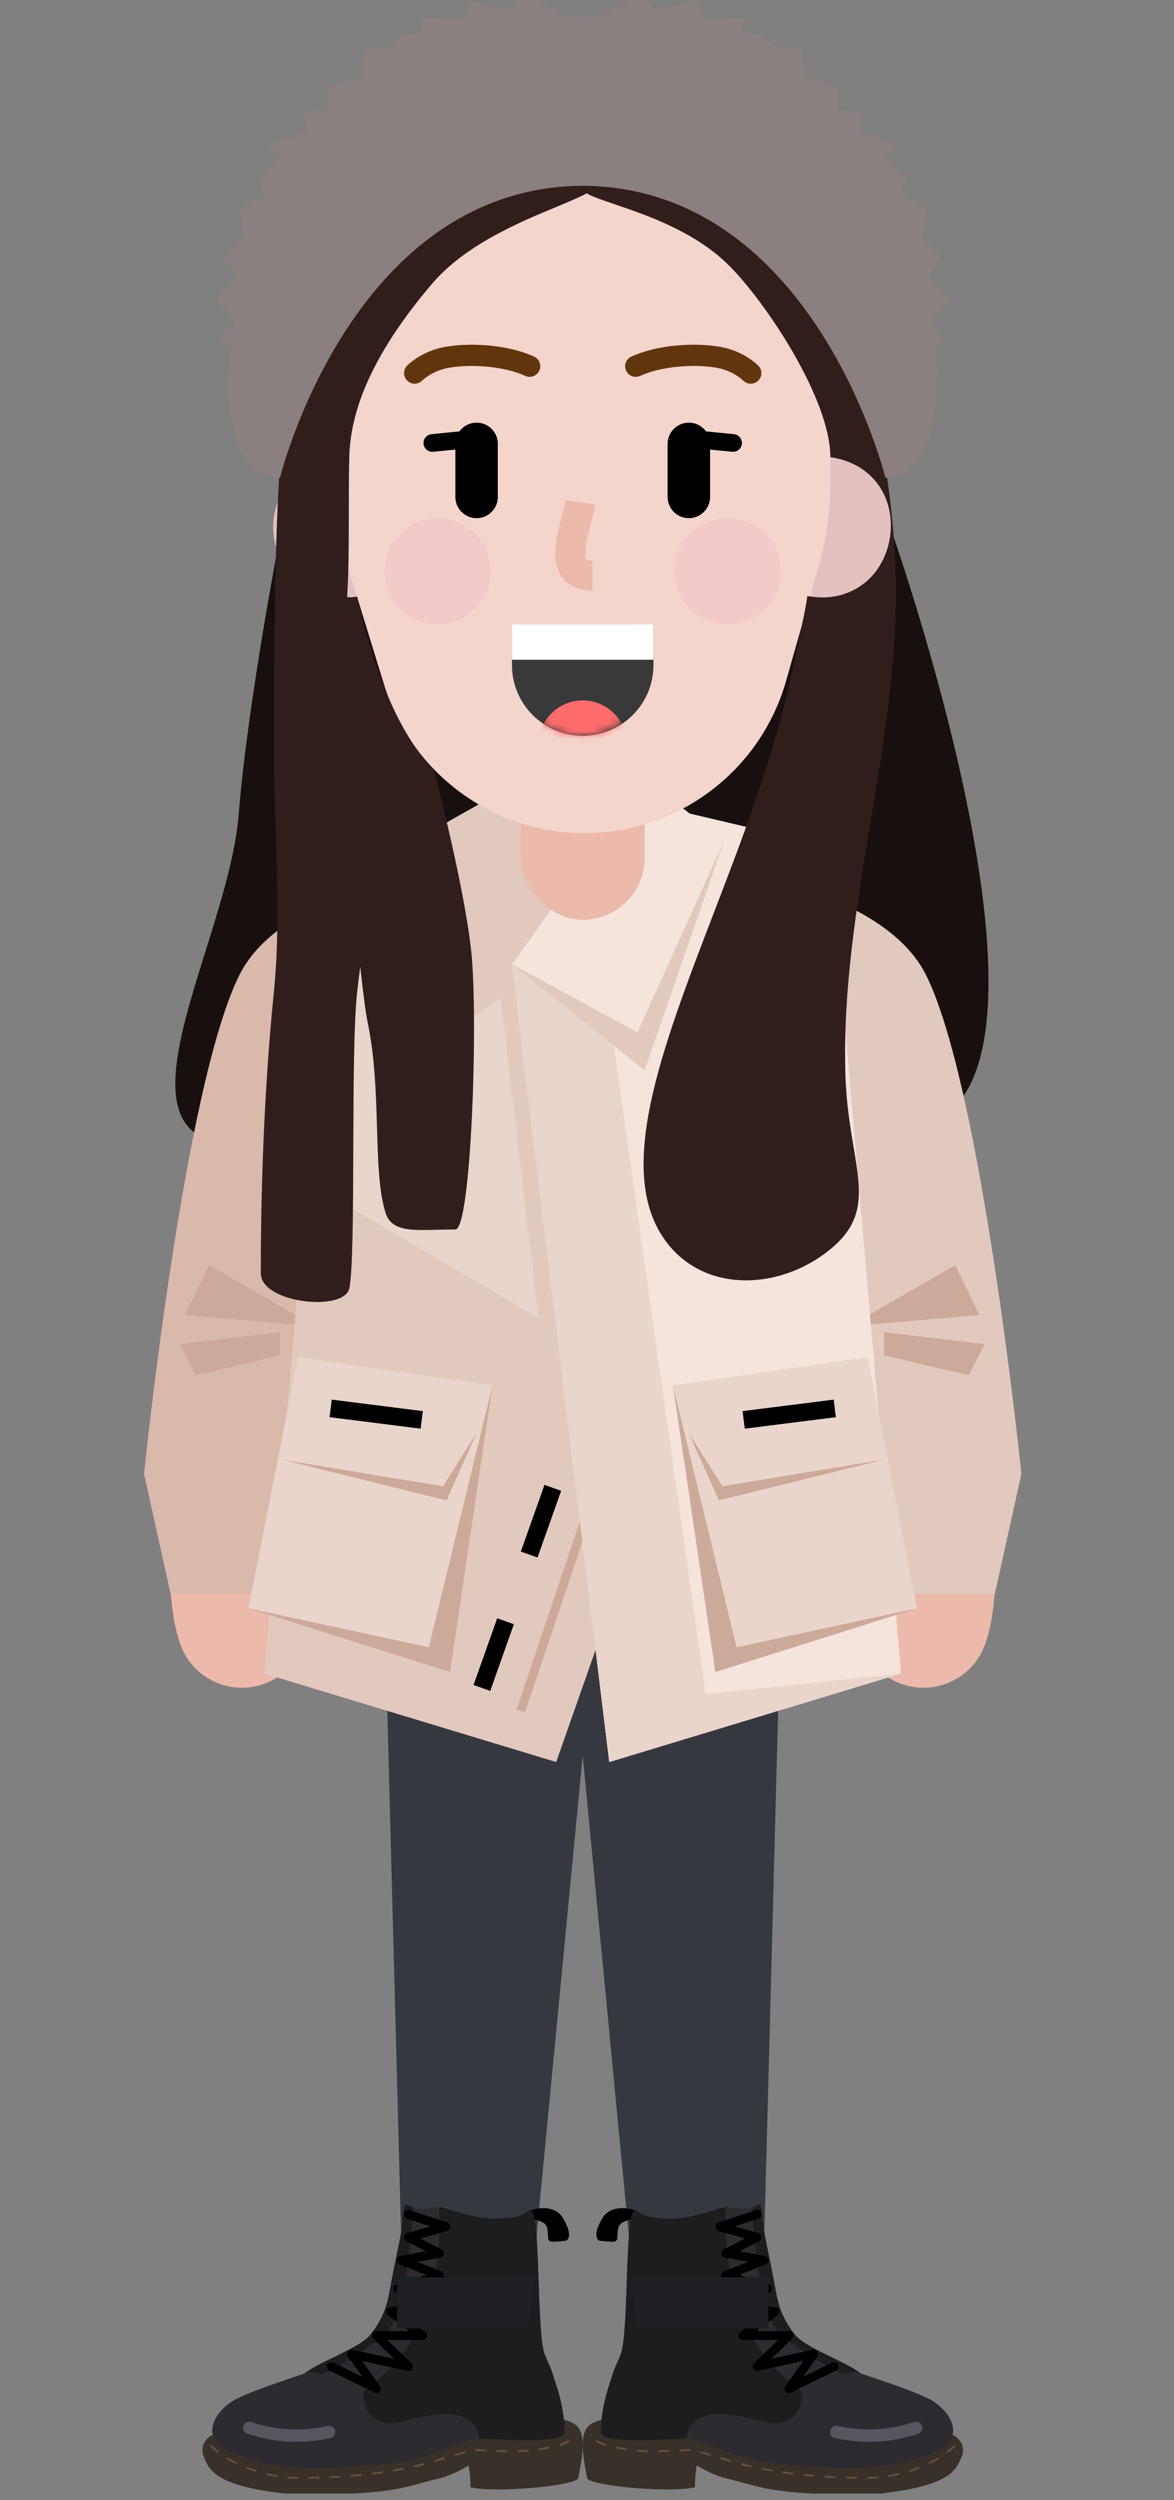 <svg width="163" height="347" viewBox="0 0 163 347" fill="none" xmlns="http://www.w3.org/2000/svg">
<rect x="0" y="0" width="163" height="347" fill="#808080" stroke="none"/>
<g clip-path="url(#clip0_1_542)">
<path d="M97.135 273.577C100.492 273.578 103.219 276.273 103.272 279.617L103.273 279.719L103.252 332.028C103.251 335.419 100.501 338.167 97.111 338.165C93.754 338.164 91.027 335.469 90.974 332.125L90.973 332.023L90.993 279.714C90.995 276.323 93.745 273.576 97.135 273.577Z" fill="#EDBC3D"/>
<path d="M64.473 273.577C67.83 273.578 70.556 276.273 70.609 279.617L70.61 279.719L70.59 332.028C70.588 335.419 67.839 338.167 64.448 338.165C61.091 338.164 58.364 335.469 58.312 332.125L58.311 332.023L58.331 279.714C58.332 276.323 61.082 273.576 64.473 273.577Z" fill="#EDBC3D"/>
<path d="M78.94 223.232H108.41L105.778 323.185H91.535L87.535 312.625L78.94 223.232Z" fill="#35383E"/>
<path d="M82.869 223.232H53.399L56.031 323.185H70.274L74.274 312.625L82.869 223.232Z" fill="#35383E"/>
<path d="M83.685 307.816C84.811 305.994 87.344 306.431 88.47 306.878L88.189 307.949C87.72 308.04 86.528 308.219 86.078 308.754C85.515 309.425 85.937 310.763 85.515 311.031C85.093 311.301 83.967 311.031 83.404 311.031C82.841 311.031 82.278 310.095 83.685 307.816Z" fill="black"/>
<path d="M133.567 340.867C133.867 340.13 133.815 338.534 131.967 337.797C130.119 337.06 108.309 340.867 108.309 340.867C102.694 340.41 87.615 333.077 82.063 336.446C80.306 337.512 80.902 340.889 81.55 344.049C82.588 345.103 93.084 346.024 96.487 345.233C96.487 343.391 96.751 342.205 96.751 342.205C96.751 342.205 98.813 343.531 101.039 344.049C105.578 345.103 106.571 346.269 120.631 346.269C131.907 345.216 132.718 342.954 133.567 340.867Z" fill="#383129"/>
<path fill-rule="evenodd" clip-rule="evenodd" d="M82.833 338.654C83.192 338.886 83.614 339.074 84.148 339.241L84.075 339.475C83.521 339.303 83.079 339.106 82.7 338.86L82.833 338.654ZM131.417 340.284C131.874 339.939 132.241 339.606 132.49 339.313L132.677 339.472C132.416 339.78 132.036 340.125 131.565 340.48L131.417 340.284ZM128.915 341.788C129.368 341.567 129.799 341.334 130.202 341.094L130.328 341.305C129.919 341.549 129.482 341.785 129.023 342.009L128.915 341.788ZM127.576 342.381C127.127 342.56 126.667 342.725 126.197 342.874L126.272 343.108C126.747 342.957 127.213 342.79 127.667 342.609L127.576 342.381ZM123.346 343.559C123.829 343.48 124.308 343.383 124.782 343.269L124.839 343.508C124.36 343.623 123.875 343.721 123.386 343.801L123.346 343.559ZM121.889 343.742C121.403 343.785 120.915 343.808 120.427 343.813L120.429 344.058C120.924 344.054 121.418 344.03 121.911 343.987L121.889 343.742ZM117.49 343.771C117.976 343.786 118.466 343.797 118.961 343.804L118.957 344.05C118.462 344.043 117.97 344.031 117.482 344.016L117.49 343.771ZM116.018 343.713C115.524 343.689 115.034 343.662 114.549 343.63L114.533 343.875C115.02 343.907 115.511 343.935 116.007 343.958L116.018 343.713ZM111.617 343.383C112.099 343.433 112.587 343.479 113.081 343.52L113.061 343.765C112.565 343.723 112.075 343.677 111.591 343.627L111.617 343.383ZM110.155 343.217C109.661 343.156 109.175 343.09 108.697 343.021L108.662 343.264C109.141 343.333 109.629 343.399 110.125 343.461L110.155 343.217ZM105.798 342.528C106.269 342.62 106.751 342.708 107.245 342.792L107.204 343.034C106.708 342.95 106.224 342.862 105.751 342.769L105.798 342.528ZM104.359 342.226C103.865 342.115 103.388 341.999 102.931 341.881L102.869 342.118C103.329 342.238 103.808 342.354 104.305 342.466L104.359 342.226ZM101.513 341.485L101.444 341.721L101.083 341.616L100.029 341.308L100.099 341.073L100.445 341.174L101.513 341.485ZM98.616 340.891L98.686 340.656L97.604 340.332L97.275 340.233L97.204 340.469L98.426 340.835L98.616 340.891ZM95.808 339.908L95.828 340.153C95.384 340.188 94.881 340.221 94.355 340.249L94.341 340.004C94.735 339.983 95.115 339.959 95.467 339.934L95.808 339.908ZM92.871 340.068C92.371 340.084 91.879 340.095 91.401 340.099L91.403 340.345C91.883 340.341 92.377 340.33 92.88 340.313L92.871 340.068ZM88.466 340.021C88.913 340.054 89.403 340.077 89.932 340.09L89.926 340.335C89.393 340.323 88.899 340.3 88.448 340.266L88.466 340.021ZM86.973 340.088L87.013 339.846L86.477 339.756C86.14 339.698 85.84 339.643 85.566 339.588L85.518 339.829L85.84 339.891C86.174 339.954 86.546 340.019 86.973 340.088Z" fill="#67513B"/>
<path d="M100.792 306.362C99.59 306.362 92.573 310.034 88.938 307.18C88.54 306.868 87.731 307.124 87.73 307.63C87.724 312.514 87.652 321.016 86.917 324.388C86.139 327.959 85.482 327.448 84.704 330.764C84.165 333.06 82.421 338.416 84.704 338.416H95.117C97.581 338.416 100.909 341.267 109.113 342.068C122.732 343.399 126.06 341.577 128.779 340.717C134.966 338.762 131.826 334.288 128.779 332.858C124.315 330.764 117.917 329.192 114.663 327.456C112.129 326.105 111.258 325.685 109.957 324.263C107.812 321.92 105.927 309.589 105.637 306.372C105.617 306.149 105.303 306.033 105.112 306.151C103.843 306.932 101.984 306.362 100.792 306.362Z" fill="#2D2B30"/>
<path d="M126.956 336.168C127.41 336.031 127.89 336.289 128.026 336.743C128.163 337.198 127.906 337.677 127.451 337.814C125.66 338.354 124.45 338.638 122.869 338.808C120.717 339.038 118.443 338.932 115.943 338.41C115.478 338.313 115.18 337.857 115.277 337.393C115.374 336.928 115.83 336.63 116.295 336.727C118.617 337.212 120.711 337.31 122.686 337.098C124.139 336.943 125.258 336.68 126.956 336.168Z" fill="#59555F"/>
<path d="M111.389 332.026C108.976 329.815 100.176 324.877 100.792 306.362C99.747 306.362 97.219 307.713 93.399 307.959C89.387 307.838 89.453 307.477 88.391 306.878C88.362 306.861 88.329 306.836 88.302 306.819C86.635 305.702 87.385 323.556 86.189 326.719C85.224 329.273 83.414 333.104 83.414 337.77C84.259 339.243 92.584 338.507 95.238 338.507C96.479 331.903 106.214 336.937 108.309 336.323C110.147 335.786 111.389 334.727 111.389 332.026Z" fill="#1D1D20"/>
<path d="M108.432 324.069C105.672 321.908 104.612 311.397 104.489 306.362C104.982 306.24 105.105 305.896 105.475 306.019C105.844 306.141 105.844 307.615 105.968 308.843C106.102 310.189 107.077 314.368 107.569 317.193C108.062 320.017 108.555 321.736 110.404 324.069C111.882 325.935 117.674 327.851 119.522 329.447C119.316 329.405 118.783 329.128 118.29 329.226C117.674 329.349 117.797 329.472 117.057 329.472C116.318 329.472 111.882 326.77 108.432 324.069Z" fill="#1D1D20"/>
<path d="M104.912 306.762C105.233 306.655 105.581 306.829 105.688 307.151C105.79 307.459 105.634 307.791 105.338 307.913L105.299 307.927L102.013 309.018L105.273 309.947C105.795 310.095 105.877 310.79 105.424 311.062L105.385 311.084L102.675 312.472L106.203 313.126C106.795 313.236 106.886 314.036 106.355 314.284L106.316 314.301L102.624 315.755L106.77 317.074C107.286 317.238 107.347 317.936 106.887 318.193L106.847 318.214L103.593 319.758L107.642 320.242C108.179 320.306 108.371 320.977 107.969 321.318L107.937 321.343L104.98 323.553L109.541 323.553C110.079 323.553 110.351 324.192 109.996 324.579L109.968 324.608L107.081 327.405L112.86 326.146C113.398 326.029 113.8 326.62 113.511 327.073L113.489 327.105L111.468 329.91L115.556 327.913C115.848 327.77 116.198 327.881 116.357 328.158L116.377 328.195C116.52 328.487 116.409 328.837 116.132 328.997L116.095 329.016L109.811 332.086C109.248 332.361 108.692 331.72 109.022 331.207L109.043 331.176L111.556 327.687L105.236 329.065C104.645 329.193 104.251 328.485 104.651 328.052L104.678 328.024L108.025 324.781L103.134 324.781C102.556 324.781 102.304 324.063 102.735 323.7L102.766 323.675L105.972 321.279L101.335 320.725C100.738 320.653 100.595 319.861 101.108 319.579L101.145 319.56L104.913 317.772L100.606 316.402C100.07 316.232 100.032 315.498 100.526 315.264L100.567 315.246L103.874 313.943L100.68 313.351C100.118 313.247 99.997 312.506 100.475 312.221L100.512 312.201L103.439 310.701L99.761 309.654C99.195 309.493 99.164 308.712 99.694 308.496L99.736 308.481L104.912 306.762Z" fill="black"/>
<path d="M78.123 307.816C76.997 305.994 74.464 306.431 73.338 306.878L73.62 307.949C74.089 308.04 75.28 308.219 75.731 308.754C76.294 309.425 75.872 310.763 76.294 311.031C76.716 311.301 77.842 311.031 78.405 311.031C78.968 311.031 79.531 310.095 78.123 307.816Z" fill="black"/>
<path d="M28.242 340.867C27.942 340.13 27.993 338.534 29.842 337.797C31.69 337.06 53.5 340.867 53.5 340.867C59.114 340.41 74.194 333.077 79.746 336.446C81.502 337.512 80.907 340.889 80.259 344.049C79.221 345.103 68.725 346.024 65.322 345.233C65.322 343.391 65.057 342.205 65.057 342.205C65.057 342.205 62.995 343.531 60.77 344.049C56.231 345.103 55.237 346.269 41.178 346.269C29.902 345.216 29.091 342.954 28.242 340.867Z" fill="#383129"/>
<path fill-rule="evenodd" clip-rule="evenodd" d="M79.109 338.86C78.73 339.105 78.288 339.302 77.734 339.475L77.66 339.24C78.195 339.074 78.617 338.886 78.976 338.654L79.109 338.86ZM30.244 340.48C29.773 340.125 29.393 339.78 29.132 339.472L29.319 339.313C29.567 339.606 29.934 339.939 30.392 340.284L30.244 340.48ZM32.786 342.009C32.327 341.785 31.89 341.549 31.48 341.305L31.606 341.094C32.009 341.334 32.441 341.567 32.894 341.789L32.786 342.009ZM34.142 342.609C34.596 342.79 35.062 342.957 35.537 343.109L35.612 342.875C35.142 342.725 34.682 342.56 34.233 342.381L34.142 342.609ZM38.422 343.802C37.934 343.722 37.449 343.623 36.969 343.508L37.027 343.269C37.501 343.383 37.98 343.48 38.462 343.559L38.422 343.802ZM39.898 343.987C40.391 344.03 40.885 344.054 41.379 344.058L41.382 343.813C40.894 343.809 40.406 343.785 39.919 343.742L39.898 343.987ZM44.327 344.017C43.839 344.032 43.347 344.043 42.852 344.05L42.848 343.804C43.342 343.797 43.833 343.786 44.319 343.771L44.327 344.017ZM45.802 343.959C46.298 343.935 46.789 343.907 47.275 343.875L47.259 343.63C46.775 343.662 46.285 343.69 45.79 343.713L45.802 343.959ZM50.216 343.628C49.732 343.678 49.242 343.724 48.746 343.765L48.726 343.521C49.22 343.479 49.709 343.433 50.191 343.383L50.216 343.628ZM51.684 343.461C52.179 343.399 52.667 343.334 53.147 343.264L53.111 343.021C52.634 343.09 52.148 343.156 51.654 343.217L51.684 343.461ZM56.057 342.77C55.585 342.862 55.1 342.95 54.605 343.034L54.564 342.792C55.057 342.709 55.54 342.621 56.01 342.529L56.057 342.77ZM57.504 342.466C58.001 342.354 58.48 342.238 58.94 342.119L58.878 341.881C58.421 342 57.944 342.115 57.45 342.226L57.504 342.466ZM60.364 341.721L60.296 341.486L60.657 341.381L61.71 341.073L61.779 341.309C61.55 341.376 61.317 341.444 61.081 341.513L60.364 341.721ZM63.123 340.656L63.193 340.891L64.105 340.619C64.278 340.567 64.445 340.517 64.605 340.469L64.534 340.234L63.681 340.49C63.5 340.544 63.314 340.599 63.123 340.656ZM65.981 340.153L66 339.908C66.331 339.934 66.696 339.959 67.079 339.982L67.467 340.004L67.454 340.249C67.059 340.228 66.677 340.204 66.324 340.179L65.981 340.153ZM68.929 340.314C69.431 340.33 69.926 340.341 70.406 340.345L70.408 340.099C69.93 340.095 69.438 340.085 68.937 340.068L68.929 340.314ZM73.361 340.266C72.91 340.3 72.416 340.323 71.883 340.335L71.877 340.09C72.406 340.077 72.896 340.055 73.343 340.021L73.361 340.266ZM74.796 339.846L74.835 340.089L75.245 340.021C75.637 339.954 75.98 339.891 76.291 339.829L76.242 339.588C75.832 339.671 75.362 339.754 74.796 339.846Z" fill="#67513B"/>
<path d="M61.016 306.362C62.218 306.362 69.236 310.034 72.871 307.18C73.269 306.868 74.078 307.124 74.078 307.63C74.085 312.514 74.157 321.016 74.892 324.388C75.67 327.959 76.327 327.448 77.105 330.764C77.643 333.06 79.388 338.416 77.105 338.416H66.692C64.228 338.416 60.9 341.267 52.696 342.068C39.077 343.399 35.749 341.577 33.03 340.717C26.843 338.762 29.983 334.288 33.03 332.858C37.494 330.764 43.892 329.192 47.146 327.456C49.68 326.105 50.55 325.685 51.851 324.263C53.997 321.92 55.881 309.589 56.172 306.372C56.192 306.149 56.506 306.033 56.697 306.151C57.966 306.932 59.825 306.362 61.016 306.362Z" fill="#2D2B30"/>
<path d="M33.782 336.743C33.919 336.289 34.399 336.031 34.853 336.168L35.208 336.274C36.712 336.717 37.774 336.954 39.123 337.098C41.098 337.31 43.191 337.212 45.514 336.727C45.979 336.63 46.434 336.928 46.531 337.393C46.628 337.857 46.33 338.313 45.866 338.41C43.365 338.932 41.091 339.038 38.939 338.808C37.358 338.638 36.148 338.354 34.357 337.814C33.903 337.677 33.645 337.198 33.782 336.743Z" fill="#59555F"/>
<path d="M50.419 332.026C52.833 329.815 61.633 324.877 61.016 306.362C62.062 306.362 64.59 307.713 68.41 307.959C72.421 307.838 72.355 307.477 73.418 306.878C73.447 306.861 73.48 306.836 73.507 306.819C75.173 305.702 74.424 323.556 75.62 326.719C76.585 329.273 78.394 333.104 78.394 337.77C77.55 339.243 69.225 338.507 66.571 338.507C65.329 331.903 55.595 336.937 53.5 336.323C51.661 335.786 50.419 334.727 50.419 332.026Z" fill="#1D1D20"/>
<path d="M53.377 324.069C56.137 321.908 57.197 311.397 57.32 306.362C56.827 306.24 56.704 305.896 56.334 306.019C55.964 306.141 55.964 307.615 55.841 308.843C55.706 310.189 54.732 314.368 54.239 317.193C53.746 320.017 53.253 321.736 51.405 324.069C49.926 325.935 44.135 327.851 42.287 329.447C42.492 329.405 43.026 329.128 43.519 329.226C44.135 329.349 44.012 329.472 44.751 329.472C45.49 329.472 49.926 326.77 53.377 324.069Z" fill="#1D1D20"/>
<path d="M56.121 307.151C56.223 306.843 56.547 306.67 56.857 306.75L56.897 306.762L62.073 308.481C62.632 308.667 62.629 309.448 62.09 309.641L62.047 309.654L58.37 310.701L61.296 312.201C61.805 312.462 61.709 313.207 61.17 313.342L61.128 313.351L57.935 313.943L61.241 315.246C61.765 315.452 61.754 316.187 61.245 316.387L61.202 316.402L56.895 317.772L60.664 319.56C61.207 319.818 61.09 320.614 60.514 320.718L60.473 320.725L55.837 321.279L59.043 323.675C59.505 324.021 59.277 324.747 58.715 324.78L58.675 324.781L53.784 324.781L57.131 328.024C57.565 328.445 57.193 329.165 56.611 329.072L56.573 329.065L50.252 327.687L52.766 331.176C53.132 331.683 52.594 332.34 52.033 332.102L51.998 332.086L45.714 329.016C45.409 328.868 45.283 328.5 45.432 328.195C45.575 327.903 45.918 327.775 46.215 327.896L46.253 327.913L50.34 329.91L48.319 327.105C47.998 326.658 48.38 326.054 48.911 326.139L48.948 326.146L54.728 327.405L51.84 324.608C51.454 324.233 51.703 323.586 52.228 323.554L52.268 323.553L56.828 323.553L53.872 321.343C53.439 321.02 53.607 320.343 54.126 320.248L54.166 320.242L58.216 319.758L54.962 318.214C54.472 317.981 54.506 317.282 54.997 317.089L55.039 317.074L59.184 315.755L55.493 314.301C54.932 314.08 54.996 313.277 55.565 313.135L55.606 313.126L59.133 312.472L56.424 311.084C55.941 310.836 55.996 310.138 56.493 309.96L56.536 309.947L59.796 309.018L56.51 307.927C56.202 307.825 56.029 307.501 56.109 307.191L56.121 307.151Z" fill="black"/>
<path d="M87.535 316.063H106.691V323.185H88.454L87.535 316.063Z" fill="#1D1F23"/>
<path d="M74.274 316.063H55.118V323.185H73.354L74.274 316.063Z" fill="#1D1F23"/>
<path d="M33.139 113.058C34.388 97.251 39.155 72.905 39.155 72.905H123.513C123.513 72.905 145.657 135.078 133.705 152.228C121.753 169.378 57.82 158.859 33.139 158.859C14.066 158.859 31.73 130.889 33.139 113.058Z" fill="#17100F"/>
<path d="M41.3 144.59C43.755 140.213 49.294 138.655 53.67 141.111C58.047 143.566 59.604 149.105 57.149 153.481C52.653 161.496 47.947 176.373 44.824 192.012L44.674 192.771C43.286 199.847 42.334 206.562 41.939 212.059L41.904 212.56C41.733 215.128 41.692 217.352 41.778 219.14L41.795 219.46C41.838 220.189 41.902 220.816 41.982 221.326L42.005 221.465C42.061 221.797 42.113 222.008 42.138 222.076C43.845 226.795 41.403 232.004 36.683 233.711C31.964 235.418 26.755 232.976 25.048 228.256C22.399 220.932 23.461 206.185 27.003 188.453C30.466 171.108 35.693 154.583 41.3 144.59Z" fill="#EBBAAA"/>
<path d="M108.139 141.111C112.516 138.655 118.054 140.213 120.509 144.59C126.116 154.583 131.343 171.108 134.807 188.453C138.348 206.185 139.41 220.932 136.761 228.256C135.055 232.976 129.845 235.418 125.126 233.711C120.454 232.022 118.014 226.899 119.621 222.218L119.671 222.076C119.699 221.999 119.762 221.738 119.827 221.326C119.919 220.743 119.99 220.008 120.031 219.14C120.123 217.237 120.071 214.839 119.871 212.059C119.461 206.366 118.454 199.366 116.985 192.012C113.862 176.373 109.157 161.496 104.66 153.481C102.205 149.105 103.762 143.566 108.139 141.111Z" fill="#EBBAAA"/>
<path d="M80.904 170.892C94.468 170.892 105.463 159.897 105.463 146.334C105.463 132.771 94.468 121.776 80.904 121.776C67.341 121.776 56.346 132.771 56.346 146.334C56.346 159.897 67.341 170.892 80.904 170.892Z" fill="#C4C4C4"/>
<path d="M128.548 135.283C121.225 120.716 89.009 119.074 89.009 119.074V221.237H138.125L141.809 204.569C141.809 204.569 136.323 150.751 128.548 135.283Z" fill="#E2C9BD"/>
<path d="M117.988 184.066L132.629 175.59L135.968 182.525L117.988 184.066Z" fill="#CCA999"/>
<path d="M122.757 184.911L136.711 186.552L134.494 190.886L122.757 188.112V184.911Z" fill="#CCA999"/>
<path d="M33.261 135.283C40.584 120.716 72.8 119.074 72.8 119.074V221.237H23.684L20 204.569C20 204.569 25.486 150.751 33.261 135.283Z" fill="#D8B9AA"/>
<path d="M43.674 184.066L29.033 175.59L25.694 182.525L43.674 184.066Z" fill="#CCA999"/>
<path d="M38.904 184.911L24.951 186.552L27.168 190.886L38.904 188.112V184.911Z" fill="#CCA999"/>
<path d="M36.7 232.288L46.645 117.478L70.59 116.373L102.515 172.612L77.221 244.567L36.7 232.288Z" fill="#E2C9BD"/>
<path d="M43.085 164.293L49.592 110.387L67.152 118.123L72.064 160.118L74.765 182.957L43.085 164.293Z" fill="#E9D5CB"/>
<path d="M88.427 187.673L89.591 188.065L72.891 237.672L71.727 237.281L88.427 187.673Z" fill="#CCA999"/>
<path fill-rule="evenodd" clip-rule="evenodd" d="M84.476 188.401L81.193 197.66L78.879 196.839L82.161 187.581L84.476 188.401ZM74.628 216.177L77.911 206.919L75.596 206.098L72.314 215.357L74.628 216.177ZM68.064 234.695L71.346 225.436L69.031 224.615L65.749 233.874L68.064 234.695Z" fill="black"/>
<path d="M79.063 131.876L71.941 108.545L56.96 117.018V147.225L79.063 131.876Z" fill="#E2C9BD"/>
<path d="M125.109 232.288L115.163 117.478L90.728 111.738L71.081 133.841L84.588 244.567L125.109 232.288Z" fill="#F4E4DC"/>
<path d="M125.109 232.288L97.972 235.143L82.746 127.578L71.081 133.84L84.588 244.567L125.109 232.288Z" fill="#E9D5CB"/>
<path d="M71.081 133.841L89.5 108.054L100.551 116.65L89.5 148.576L71.081 133.841Z" fill="#F4E4DC"/>
<path d="M71.081 133.84L88.518 143.295L100.551 116.65L89.5 148.575L71.081 133.84Z" fill="#E2C9BD"/>
<path d="M93.429 192.289L120.443 188.36L127.32 223.233L101.288 230.6L93.429 192.289Z" fill="#E9D5CB"/>
<path d="M100.306 206.288L95.639 198.92L99.814 208.252L122.654 202.604L100.306 206.288Z" fill="#CCA999"/>
<path d="M115.746 194.264L116.054 196.7L103.406 198.296L103.099 195.86L115.746 194.264Z" fill="black"/>
<path d="M93.429 192.289L102.27 228.636L127.32 223.233L99.323 232.074L93.429 192.289Z" fill="#CCAA99"/>
<path d="M68.38 192.289L41.366 188.36L34.489 223.233L60.521 230.6L68.38 192.289Z" fill="#E9D5CB"/>
<path d="M61.504 206.288L66.169 198.92L61.995 208.252L39.155 202.604L61.504 206.288Z" fill="#CCA999"/>
<path d="M46.063 194.264L58.71 195.86L58.403 198.296L45.755 196.7L46.063 194.264Z" fill="black"/>
<path d="M68.38 192.289L59.539 228.636L34.489 223.233L62.486 232.074L68.38 192.289Z" fill="#CCAA99"/>
<rect x="72.309" y="99.182" width="17.191" height="28.488" rx="8.595" fill="#EBBAAA"/>
<path d="M114.058 82.973C119.484 82.973 123.882 78.575 123.882 73.15C123.882 67.725 119.484 63.327 114.058 63.327C108.633 63.327 104.235 67.725 104.235 73.15C104.235 78.575 108.633 82.973 114.058 82.973Z" fill="#E4C1C1"/>
<path d="M47.751 82.973C42.326 82.973 37.928 78.575 37.928 73.15C37.928 67.725 42.326 63.327 47.751 63.327C53.176 63.327 57.574 67.725 57.574 73.15C57.574 78.575 53.176 82.973 47.751 82.973Z" fill="#E4C1C1"/>
<path d="M46.523 51.784C46.523 32.796 61.916 17.403 80.905 17.403C99.893 17.403 115.286 32.796 115.286 51.784V66.917C115.286 70.889 114.735 74.843 113.648 78.664L109.142 94.501C105.584 107.008 94.16 115.636 81.156 115.636C68.381 115.636 57.099 107.302 53.345 95.091L48.419 79.071C47.162 74.983 46.523 70.73 46.523 66.453V51.784Z" fill="#F4D5CC"/>
<path fill-rule="evenodd" clip-rule="evenodd" d="M90.701 86.657C90.719 86.9 90.728 87.146 90.728 87.394V92.306C90.728 97.731 86.33 102.129 80.904 102.129C75.479 102.129 71.081 97.731 71.081 92.306V87.394C71.081 87.146 71.09 86.9 71.108 86.657H90.701Z" fill="#393939"/>
<mask id="mask0_1_542" style="mask-type:luminance" maskUnits="userSpaceOnUse" x="71" y="77" width="20" height="26">
<rect width="19.647" height="24.558" rx="9.823" transform="matrix(-1 0 0 1 90.728 77.57)" fill="white"/>
</mask>
<g mask="url(#mask0_1_542)">
<path d="M80.904 109.496C77.514 109.496 74.765 106.747 74.765 103.357C74.765 99.966 77.514 97.217 80.904 97.217C84.295 97.217 87.044 99.966 87.044 103.357C87.044 106.747 84.295 109.496 80.904 109.496Z" fill="#FF6C6C"/>
</g>
<rect width="19.647" height="4.912" transform="matrix(-1 0 0 1 90.728 86.657)" fill="white"/>
<path d="M60.767 86.657C64.836 86.657 68.134 83.358 68.134 79.289C68.134 75.22 64.836 71.922 60.767 71.922C56.698 71.922 53.399 75.22 53.399 79.289C53.399 83.358 56.698 86.657 60.767 86.657Z" fill="#F2CACA"/>
<path d="M93.19 60.626C93.255 59.969 93.827 59.485 94.479 59.522L94.534 59.526L101.901 60.263C102.576 60.331 103.068 60.932 103.001 61.607C102.935 62.264 102.364 62.747 101.711 62.711L101.657 62.707L94.289 61.97C93.615 61.902 93.122 61.3 93.19 60.626Z" fill="black"/>
<path d="M67.275 59.526C67.95 59.459 68.552 59.951 68.619 60.626C68.685 61.282 68.221 61.87 67.574 61.963L67.52 61.97L60.152 62.707C59.477 62.774 58.876 62.282 58.808 61.607C58.742 60.95 59.207 60.363 59.853 60.27L59.908 60.263L67.275 59.526Z" fill="black"/>
<path d="M95.639 58.661C97.242 58.661 98.546 59.94 98.586 61.533L98.587 61.608V68.975C98.587 70.603 97.267 71.922 95.639 71.922C94.037 71.922 92.733 70.643 92.693 69.05L92.692 68.975V61.608C92.692 59.98 94.012 58.661 95.639 58.661Z" fill="black"/>
<path d="M66.171 58.661C67.773 58.661 69.077 59.94 69.117 61.533L69.118 61.608V68.975C69.118 70.603 67.798 71.922 66.171 71.922C64.568 71.922 63.264 70.643 63.224 69.05L63.224 68.975V61.608C63.224 59.98 64.543 58.661 66.171 58.661Z" fill="black"/>
<path d="M78.481 69.427L82.617 69.997L82.585 70.221C82.494 70.827 82.386 71.305 82.053 72.644L81.793 73.692C81.754 73.849 81.72 73.991 81.687 74.132C81.299 75.789 81.186 76.856 81.333 77.462L81.35 77.53C81.378 77.63 81.399 77.66 81.418 77.674C81.448 77.695 81.503 77.721 81.6 77.747C81.745 77.786 81.935 77.811 82.174 77.815L82.255 77.816V81.991C79.612 81.991 77.817 80.695 77.274 78.44C76.935 77.034 77.084 75.52 77.587 73.334L77.69 72.895C77.729 72.733 77.771 72.562 77.819 72.366L78.149 71.038C78.344 70.237 78.414 69.899 78.471 69.496L78.481 69.427Z" fill="#EBBAAA"/>
<path d="M101.042 86.657C105.111 86.657 108.41 83.358 108.41 79.289C108.41 75.22 105.111 71.922 101.042 71.922C96.973 71.922 93.675 75.22 93.675 79.289C93.675 83.358 96.973 86.657 101.042 86.657Z" fill="#F2CACA"/>
<path d="M87.656 49.493C91.144 47.889 96.35 47.484 100.068 48.156C101.27 48.374 102.366 48.786 103.351 49.337C103.88 49.633 104.346 49.951 104.746 50.273L104.866 50.371C105.057 50.53 105.199 50.662 105.292 50.757C105.859 51.341 105.845 52.274 105.262 52.841C104.694 53.393 103.794 53.395 103.224 52.856L103.148 52.783L103.134 52.77C103.071 52.712 102.993 52.644 102.9 52.57C102.623 52.347 102.293 52.121 101.913 51.909C101.201 51.511 100.408 51.213 99.543 51.056C96.38 50.484 91.775 50.842 88.888 52.17C88.149 52.51 87.274 52.187 86.934 51.447C86.594 50.708 86.917 49.833 87.656 49.493Z" fill="#62360D"/>
<path d="M61.742 48.156C65.46 47.484 70.666 47.889 74.153 49.493C74.892 49.833 75.216 50.708 74.876 51.447C74.536 52.187 73.661 52.51 72.921 52.17C70.034 50.842 65.43 50.484 62.267 51.056C61.401 51.213 60.609 51.511 59.897 51.909C59.517 52.121 59.187 52.347 58.91 52.57C58.836 52.63 58.771 52.684 58.716 52.734L58.631 52.811C58.064 53.395 57.131 53.408 56.548 52.841C55.964 52.274 55.951 51.341 56.518 50.757L56.579 50.696C56.692 50.586 56.853 50.442 57.063 50.273C57.464 49.951 57.929 49.633 58.459 49.337C59.443 48.786 60.54 48.374 61.742 48.156Z" fill="#62360D"/>
<path fill-rule="evenodd" clip-rule="evenodd" d="M59.961 39.416C64.575 33.986 72.091 30.863 77.243 28.721C78.985 27.997 80.457 27.385 81.456 26.835C82.216 27.288 83.611 27.762 85.368 28.36C89.697 29.833 96.228 32.054 100.92 36.559C105.951 41.389 115.286 55.209 115.286 63.45C128.425 65.415 125.232 85.061 112.094 82.728C111.931 84.061 111.426 86.398 110.864 88.998C110.58 90.311 110.282 91.691 110.006 93.043C107.71 104.293 103.278 115.839 99.107 126.705C91.726 145.936 85.161 163.04 92.693 172.612C98.095 179.477 108.191 179.017 115.041 173.594C120.227 169.489 119.565 165.522 118.522 159.266C118.045 156.41 117.489 153.077 117.374 149.036C117.035 137.165 118.962 125.568 120.882 114.012C122.927 101.709 124.964 89.451 124.25 76.957C123.327 60.802 119.434 48 115.041 36.559C109.147 21.21 91.342 11.755 84.588 14.088C83.283 14.539 82.329 15.314 81.653 16.283C81.315 15.569 80.899 14.975 80.397 14.578C76.38 11.399 62.137 17.635 55.806 23.627C49.476 29.619 42.217 42.089 39.364 60.068C38.033 68.454 38.033 94.957 38.033 104.647V104.825C38.033 107.864 38.144 111.188 38.26 114.659C38.509 122.084 38.779 130.182 38.033 137.598C37.285 145.023 36.208 158.505 36.209 176.726C36.209 180.887 47.837 182.145 48.502 178.805C48.991 176.351 49.02 168.172 49.051 159.534C49.082 150.955 49.114 141.924 49.599 137.598C49.732 136.418 49.874 135.281 50.02 134.179C50.421 137.879 50.782 140.689 51.066 142.037C52.052 146.717 52.203 151.83 52.342 156.508C52.479 161.157 52.604 165.376 53.522 168.314C54.317 170.856 56.928 170.788 60.716 170.689C61.503 170.669 62.34 170.647 63.223 170.647C65.433 170.647 66.415 141.423 65.433 132.09C64.647 124.625 61.667 112.362 60.276 106.918C54.521 101.016 51.363 90.662 49.593 82.851C49.22 82.944 48.72 82.931 48.199 82.865C48.427 79.217 48.429 74.888 48.431 70.807V70.807V70.807C48.433 68.086 48.434 65.475 48.502 63.248C48.746 55.299 53.31 47.243 59.961 39.416Z" fill="#311E1C"/>
<path fill-rule="evenodd" clip-rule="evenodd" d="M79.947 25.802C48.571 26.801 38.879 66.305 38.879 66.305C33.679 66.305 31.6 59.991 31.801 51.827L31.551 51.576L31.836 50.846C31.873 50.035 31.931 49.208 32.011 48.369L30.615 46.972L32.402 45.185C32.449 44.871 32.499 44.556 32.551 44.241L29.911 41.599L32.912 38.598L31.255 35.608L33.923 32.94L33.184 29.033L36.65 26.997L36.053 24.733L38.888 21.899L37.279 20.29L42.722 18.064L42.114 15.455L45.39 15.396L45.449 12.12L50.225 10.561L50.617 6.952L54.394 6.393L55.894 4.892L58.991 4.655L58.228 2.558L64.101 2.762L65.22 0.213L71.123 1.281L72.51 -1L79.071 2.477C79.526 2.465 79.984 2.458 80.444 2.455L80.904 2.453C81.519 2.453 82.13 2.461 82.736 2.477L89.296 -1L90.684 1.281L96.586 0.213L97.706 2.762L103.578 2.558L102.815 4.655L105.912 4.892L107.413 6.393L111.189 6.952L111.581 10.561L116.358 12.12L116.417 15.396L119.692 15.455L119.084 18.064L124.527 20.29L122.919 21.899L125.753 24.733L125.157 26.997L128.623 29.033L127.884 32.94L130.551 35.608L128.895 38.598L131.896 41.599L129.257 44.239C129.31 44.556 129.36 44.872 129.407 45.188L131.192 46.972L129.798 48.366C129.877 49.209 129.936 50.039 129.973 50.853L130.255 51.576L130.008 51.825C130.209 59.99 128.131 66.305 122.93 66.305L122.881 66.117C122.103 63.145 111.756 25.991 80.904 25.784L79.947 25.802Z" fill="#8A8080"/>
</g>
<defs>
<clipPath id="clip0_1_542">
<rect width="162.74" height="346.1" fill="white"/>
</clipPath>
</defs>
</svg>

